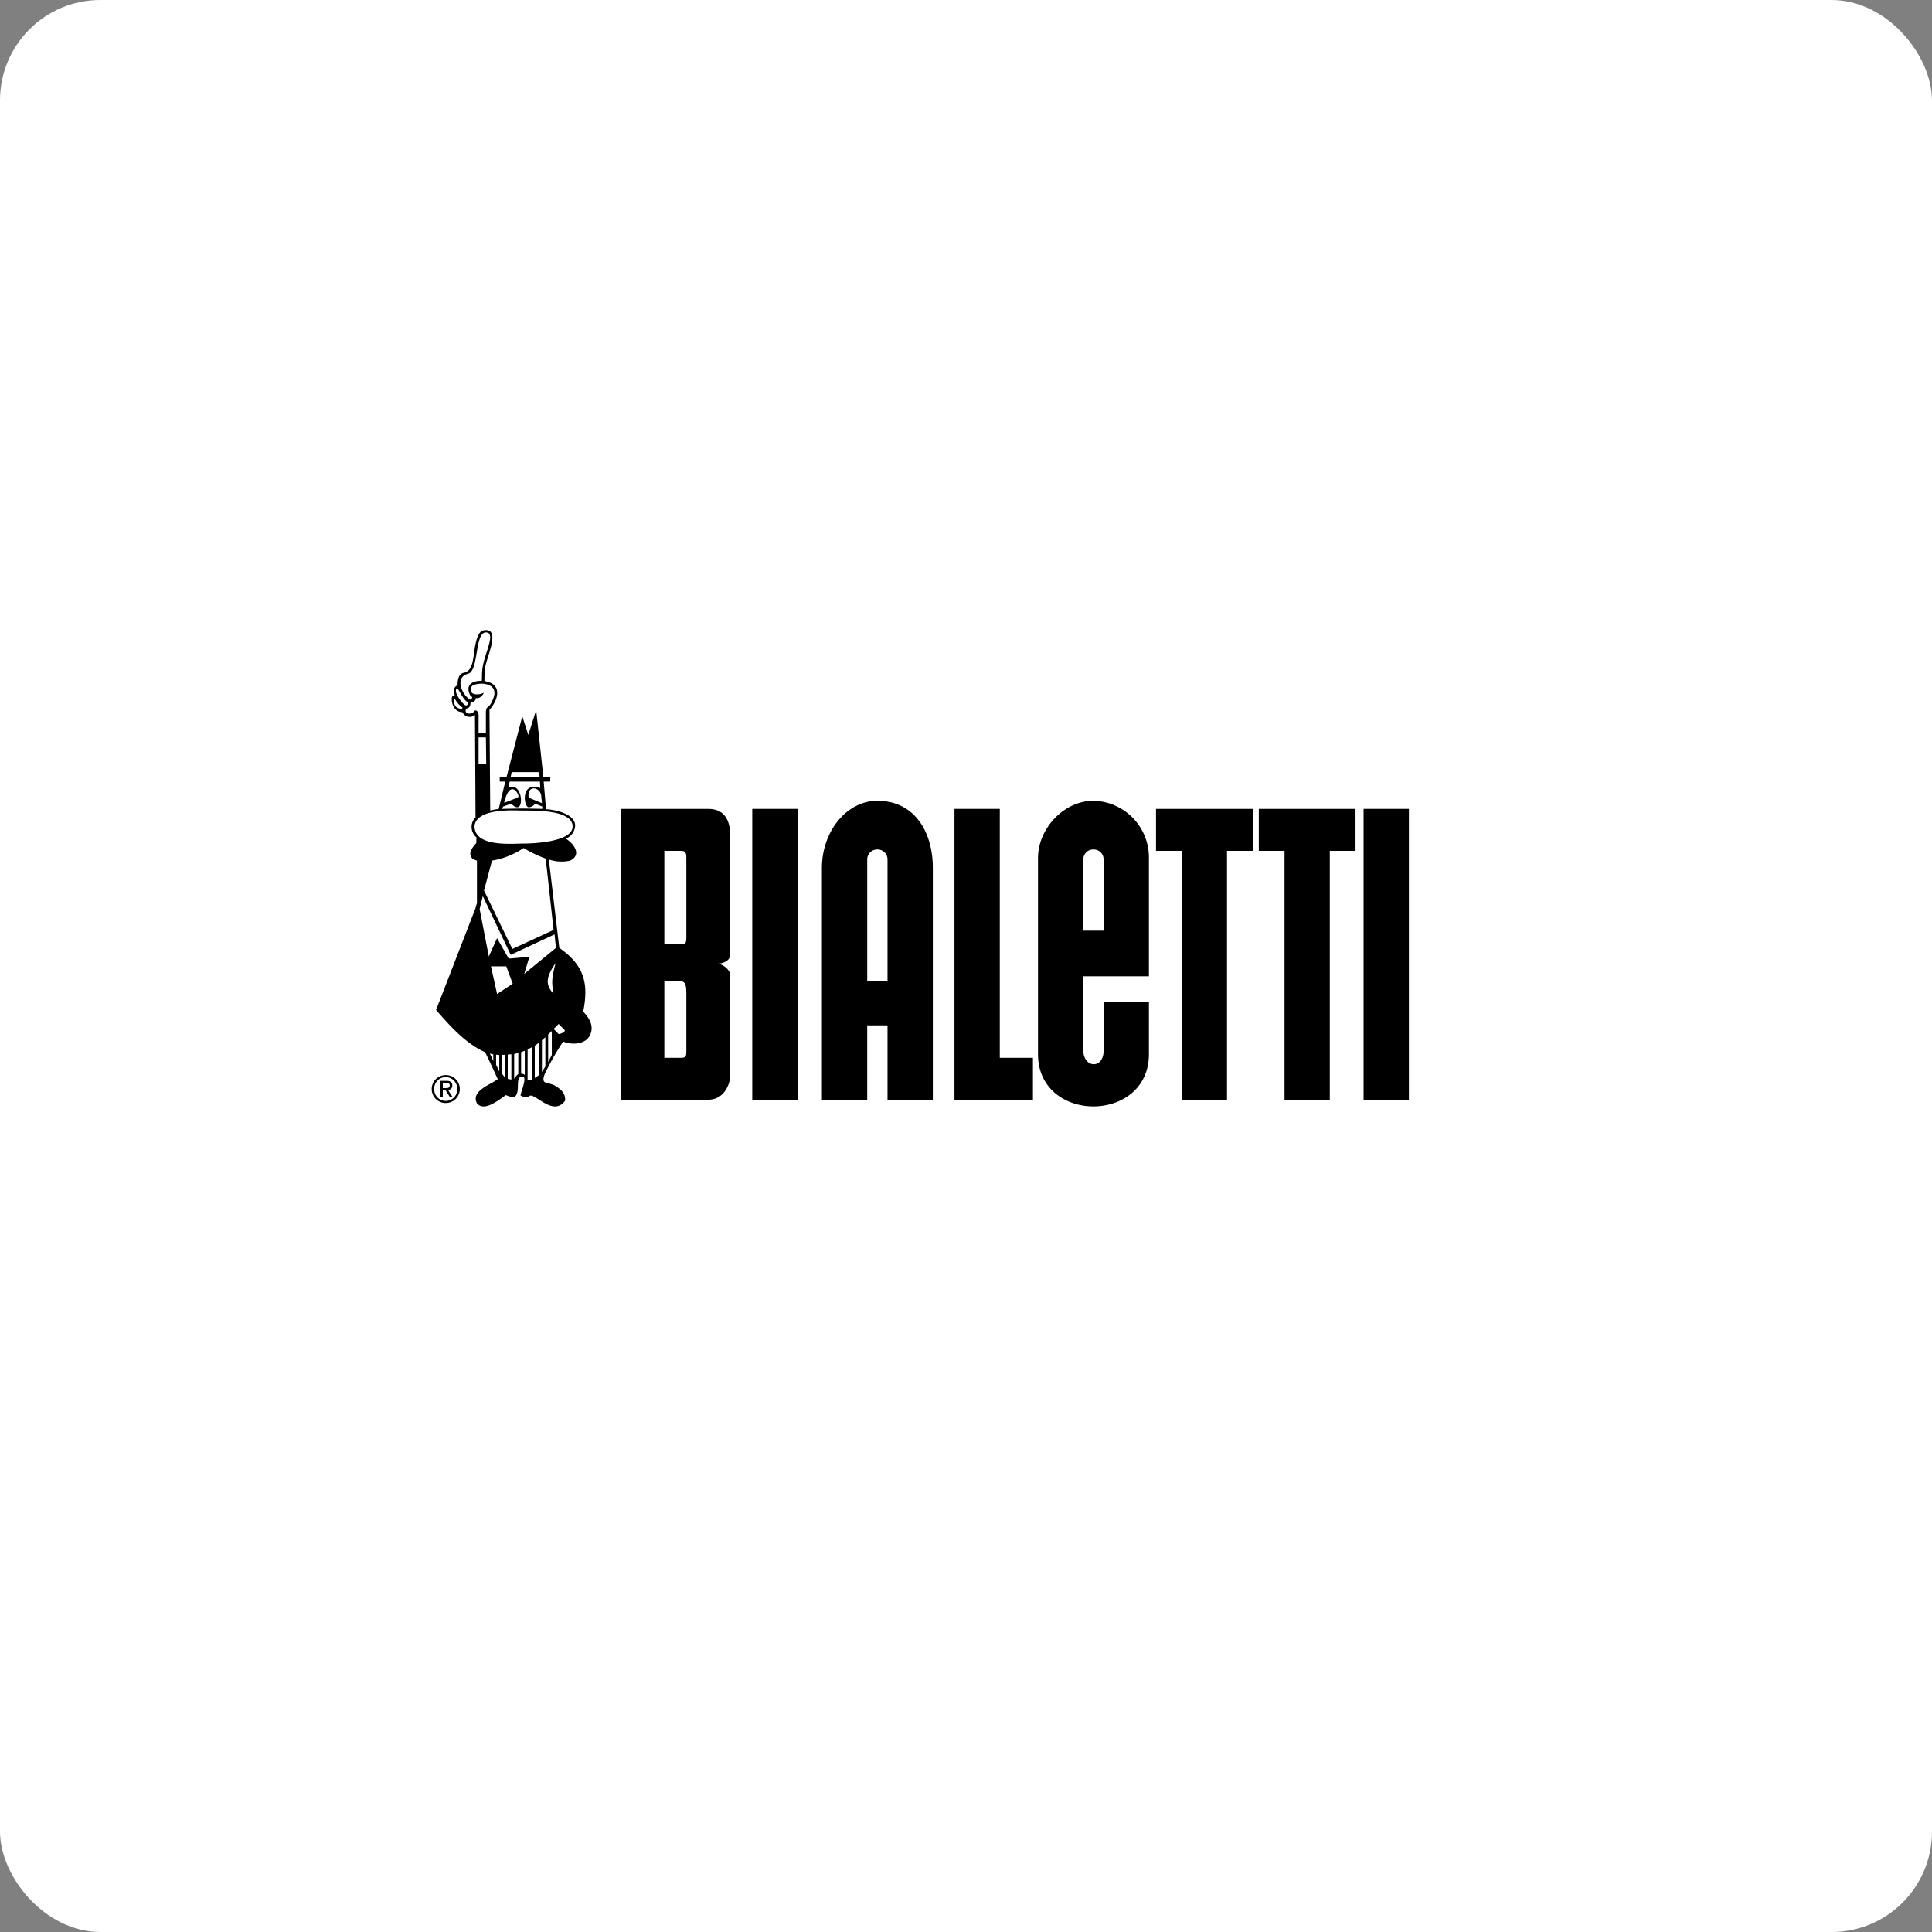 <svg xmlns="http://www.w3.org/2000/svg" width="308" height="308" viewBox="0 0 308 308">
  <rect x="0" y="0" width="308" height="308" fill="#808080" stroke="none"/>
  <g id="Grupo_1440" data-name="Grupo 1440" transform="translate(-141.577 -2403.577)">
    <rect id="Retângulo_780" data-name="Retângulo 780" width="308" height="308" rx="16" transform="translate(141.577 2403.577)" fill="#fff"/>
    <g id="Grupo_1439" data-name="Grupo 1439" transform="translate(157.931 2493.256)">
      <rect id="Retângulo_85" data-name="Retângulo 85" width="273" height="128" transform="translate(-0.354 0.321)" fill="none"/>
      <g id="Grupo_5" data-name="Grupo 5" transform="translate(52.468 10.781)">
        <g id="Grupo_4" data-name="Grupo 4" transform="translate(30.186 27.202)">
          <path id="Caminho_44" data-name="Caminho 44" d="M-150.471,359.757V320.08h-4.1v-6.688h15.418v6.688h-4.1v39.677Z" transform="translate(239.856 -312.099)"/>
          <path id="Caminho_45" data-name="Caminho 45" d="M-237.567,359.757V313.392h7.223v39.68h5.284v6.685Z" transform="translate(290.723 -312.099)"/>
          <rect id="Retângulo_32" data-name="Retângulo 32" width="7.224" height="46.365" transform="translate(20.917 1.293)"/>
          <rect id="Retângulo_33" data-name="Retângulo 33" width="7.223" height="46.365" transform="translate(118.379 1.293)"/>
          <path id="Caminho_46" data-name="Caminho 46" d="M-108.137,359.757V320.08h-4.1v-6.688h15.418v6.688h-4.1v39.677Z" transform="translate(213.91 -312.099)"/>
          <path id="Caminho_47" data-name="Caminho 47" d="M-367.977,334.96h2.7c.725,0,.809-.24.809-1.079V321.212c0-.74-.108-1.132-.809-1.132h-2.7Zm0,18.114h2.7c.725,0,.809-.24.809-1.078v-9.436c0-.74-.108-1.671-.809-1.671l-2.7,0Zm-6.9,6.685,0-46.364h13.909c2.949,0,3.5,2.359,3.5,4.313v18.869c0,1.083-1.178,1.423-1.887,1.509.709.107,1.909.941,1.887,1.844v15.839c0,1.763-1.141,3.99-3.5,3.99Z" transform="translate(374.877 -312.101)" fill-rule="evenodd"/>
          <path id="Caminho_48" data-name="Caminho 48" d="M-281.7,338.841V319.434a1.579,1.579,0,0,0-1.617-1.618,1.58,1.58,0,0,0-1.617,1.618l0,19.408Zm7.225,18.869H-281.7V345.85h-3.236v11.861h-7.222V320.781c0-5.909,3.985-10.728,8.841-10.728,5.821,0,8.842,4.819,8.842,10.728Z" transform="translate(324.18 -310.053)" fill-rule="evenodd"/>
          <path id="Caminho_49" data-name="Caminho 49" d="M-192.713,330.755V319.434a1.58,1.58,0,0,0-1.618-1.618,1.579,1.579,0,0,0-1.617,1.618l0,11.321Zm7.224,19.677c0,11.11-17.683,11.132-17.683,0V319.163c0-4.62,4.071-9.111,8.841-9.111a9.042,9.042,0,0,1,8.842,9.111l0,18.869h-10.455l0,11.861c0,1.182.7,2.156,1.672,2.156s1.564-.974,1.564-2.156v-7.709h7.222Z" transform="translate(269.643 -310.053)" fill-rule="evenodd"/>
        </g>
        <path id="Caminho_50" data-name="Caminho 50" d="M-434.175,267.361l-.113-1.143c-.15-1.461-2.323-1.836-2,.281Zm-6.014-.056,2.116-.806c.431-.169-.168-1.143-.6-1.311-.862-.337-1.349,1.368-1.517,2.061Zm1.03-4.122h4.609l-.056-.768h-4.4Zm.094,4.271-1.293.45-.169.375s1.965-.052,3.221-.052,3.186.052,3.186.052V267.9l-1.18-.45a1.164,1.164,0,0,1-1.049.563c-.75-.169-1.237-4.179,1.911-3.056l-.056-1.029h-4.827l-.213.974c2-.974,2.529,2.885,1.517,3.111C-438.3,268.055-438.615,267.9-439.065,267.455Zm6.745,30.276c-.394-2-.206-2.716.319-4.89C-433.088,294.528-434.007,296.045-432.32,297.731Zm.805,6.445c.225,0,.993-.262.993-.6l-.993-1.011-.791.8Zm-10.96,3.11.543,1.181v-1.06Zm9.292,1.349.58-1.143v-3.8l-.58.543Zm-7.795,1.506v-2.627l-.506-.054v1.606Zm6.8.068.547-.86v-4.663l-.547.483Zm-3.32.263a1.847,1.847,0,0,1,.334.079.574.574,0,0,1,.251.146v-3.863l-.585.228Zm-3.03.055.45.563v-3.612l-.45.014Zm5.208.656.693-.487v-5.152l-.693.5Zm-3.283-3.812V311.3a3.509,3.509,0,0,1,.318-.437,4.283,4.283,0,0,1,.338-.331v-3.354Zm-1.026,3.949.578.111V307.4l-.578.043Zm3.164.257.7-.111-.029-5.187-.667.353Zm-.633-37.77c1.574,0,7.812-.262,7.812-2.717,0-2.642-5.89-2.54-7.924-2.54-1.121,0-7.4-.479-7.718,2.463C-444.927,274.409-439.065,273.806-437.1,273.806Zm-6.314,7.49,4.516,9.316,6.576-3.035-1.255-11.373a19.518,19.518,0,0,1-3.522-1.686,12.682,12.682,0,0,1-5.042,2.008ZM-437,294.584l5.057-4.144-.225-2.152-6.987,3.261-4.45-9.362-.5,2.074,1.461,7.55,1.312-2.922,1.854,3.26,3.3-.281Zm-4.327,3.2,2.492-1.63-1.031-2.773h-2.435Zm-4.29-46.932c.056.056.318-.206.318-.319-.057-.225-.318-.337-.356-.43-.881-1.911.9-2.286,1.892-2.23.051-.832-.006-1.168.111-2.046.3-2.229,2.054-5.391.75-5.654-2.061-.506-1.255,6.07-3.035,6.557C-448.17,247.277-446.915,250.144-445.622,250.855Zm-2.267-1.312c0,.6,1.237,2.3,1.63,2.248.15,0,.318-.187.206-.543-.712-.449-1.086-1.461-1.517-2.061C-447.889,248.907-447.889,249.282-447.889,249.544Zm-.281,1.761c.056.749.6.955,1.2,1.068a.3.3,0,0,0,.112-.262,3.884,3.884,0,0,1-1.2-1.368C-448.283,250.743-448.17,251.193-448.17,251.305Zm3.887,4.927h1.167v-3.2c0-1.455.473-.431,1.185-2.38,1.086-2.829-3.091-2.567-3.466-1.855-.6,1.349,1.031,1.405,1.8,1.031.412-.318-.337,1.031-1.105.768a.779.779,0,0,1-.862.712c0,.637-.263.955-.655.955-.544.937.824,1.049,1.2.506.225-.394.684-.113.74.543Zm0,4.946h1.223l-.056-4.29h-1.167ZM-427.6,300.6c1.518,1.574,1.574,2.829,1.031,3.859-.656,1.2-2.435,1.574-4.234.918a43.441,43.441,0,0,0-2.923,5.152c-.712,1.912.543,1.143,1.78,1.967,1.03.656,1.479,1.2,1.479,2.268-1.854,2.66-4.777-1.181-5.657-.75-.6.375-.824.262-1.461-.056,0-.487,1.349-3.429.056-2.979-.711.206-.337,1.78-.6,2.548-.22.784-.6.862-1.8.375-.918.6-3.409,2.773-4.608,1.312-1.031-2.024,2.286-3,3.316-3.86-.656-1.424-1.311-2.885-2.023-4.291-3.128-1.4-5.583-4.178-7.812-6.726L-444.8,284.2l.263-.9v-6.726c0-.169-.862-.056-1.031-.975-.15-.543.375-1.255.918-1.855l.04-.914a2.18,2.18,0,0,1-.152-3.207l-.093-16.319a1.28,1.28,0,0,1-2.005-.45c-1.629,0-1.911-2.211-1.573-2.548.217-.132.325-.1.364-.077-.476-1.553.442-1.5.442-1.759,0-.6.1-1.666.957-1.891,1.636-.24,1.5-2.634,1.87-4.408.244-1.169.594-2.2,1.238-2.336,2.977-.629.593,4.209.35,5.825a16,16,0,0,0-.126,2.209c.75.262,1.461.262,1.948,1.312.355,1.278-.533,2.6-1.146,3.3v.549l.115,15.515a8.409,8.409,0,0,1,1.347-.243l1.051-4.371h-.881v-.75h1.087l2.51-9.668.956,2.979,1.255-3.953,1.142,10.642h1.124l-.038.75h-1.031l.375,4.4c1.779.109,4.641.848,4.641,2.613a2.332,2.332,0,0,1-1.485,2.078c1.319.822,2.568,2.581.7,3.5a6.192,6.192,0,0,1-3.416-.182l.044.295,1.63,13.808C-427.487,293.16-426.682,296.045-427.6,300.6Z" transform="translate(451.75 -239.786)" fill-rule="evenodd"/>
        <path id="Caminho_51" data-name="Caminho 51" d="M-452.851,425.213a2.227,2.227,0,0,0,2.245,2.239,2.22,2.22,0,0,0,2.234-2.239A2.215,2.215,0,0,0-450.606,423,2.221,2.221,0,0,0-452.851,425.213Zm.4,0a1.834,1.834,0,0,1,1.84-1.888,1.831,1.831,0,0,1,1.828,1.888,1.838,1.838,0,0,1-1.828,1.912A1.84,1.84,0,0,1-452.446,425.213Zm.971,1.31h.4V425.4h.428l.709,1.119h.435l-.744-1.149a.669.669,0,0,0,.685-.709c0-.5-.292-.744-.911-.744h-1.006Zm.4-2.275h.536c.274,0,.571.054.571.4,0,.411-.327.429-.685.429h-.423Z" transform="translate(452.851 -352.072)" fill-rule="evenodd"/>
      </g>
    </g>
  </g>
</svg>
